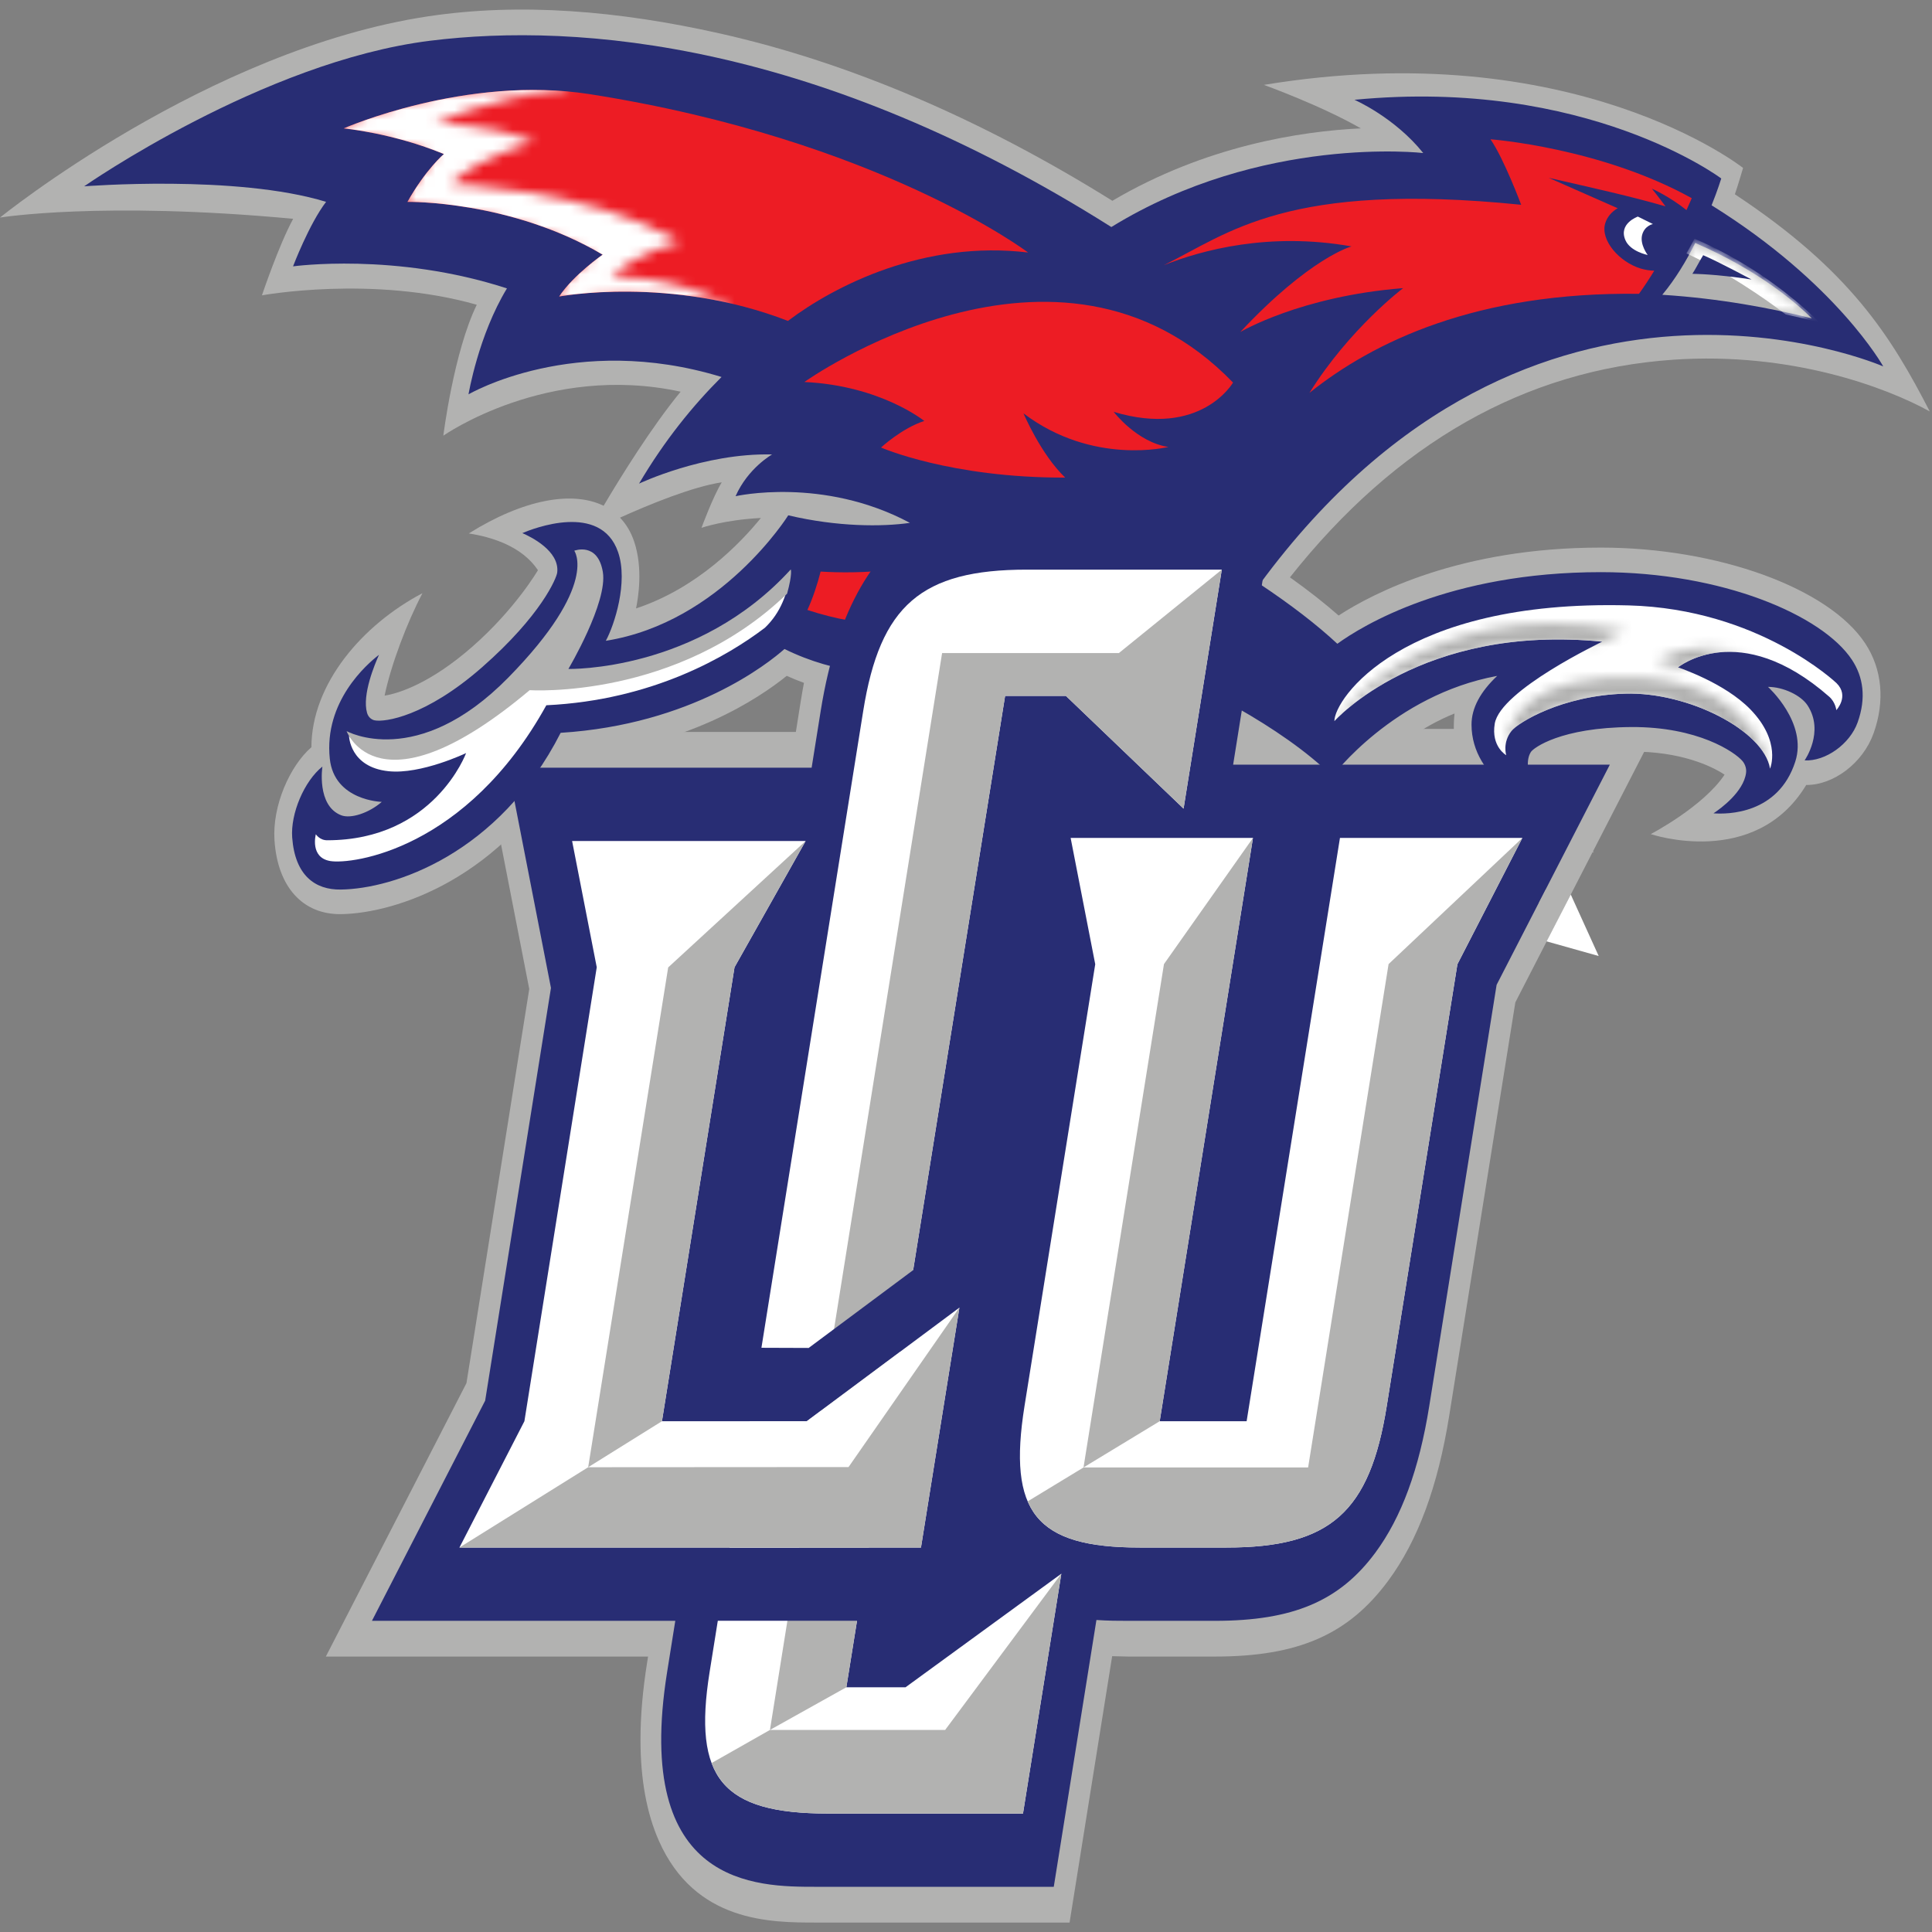 <?xml version="1.0" encoding="UTF-8"?>
<svg width="200px" height="200px" viewBox="0 0 200 200" version="1.1" xmlns="http://www.w3.org/2000/svg" xmlns:xlink="http://www.w3.org/1999/xlink">
    <rect x="0" y="0" width="200" height="200" fill="#808080" stroke="none"/>
    <!-- Generator: Sketch 51.3 (57544) - http://www.bohemiancoding.com/sketch -->
    <title>lambuth</title>
    <desc>Created with Sketch.</desc>
    <defs>
        <path d="M27.41,0.064 C27.41,0.064 26.236,9.2 14.033,9.802 C2.274,10.379 0.339,5.316 0.071,2.965 C0.071,2.965 3.749,8.518 13.998,7.77 C23.554,7.071 27.41,0.064 27.41,0.064 Z" id="path-1"></path>
        <path d="M0.054,0.069 C0.054,0.069 9.125,14.348 30.802,10.19 C30.802,10.19 28.967,9.326 27.976,8.855 C9.182,10.731 0.054,0.069 0.054,0.069 Z" id="path-3"></path>
        <path d="M0.032,0.801 C0.032,0.801 1.877,0.344 2.684,0.059 C2.684,0.059 5.107,2.124 9.805,1.486 C3.579,3.489 0.032,0.801 0.032,0.801 Z" id="path-5"></path>
        <path d="M40.939,0.321 C34.644,3.57 28.687,3.237 28.687,3.237 C31.374,5.795 35.851,6.856 35.851,6.856 C26.307,12.447 12.064,12.839 12.064,12.839 C15.622,16.068 20.797,17.166 20.797,17.166 C15.5,19.351 10.548,19.028 10.548,19.028 C10.548,19.028 15.086,21.704 24.288,22.656 L24.136,22.918 C24.136,22.918 9.978,23.826 0.016,18.441 C0.016,18.441 7.824,17.133 10.488,15.772 C10.488,15.772 7.824,12.755 7.058,10.539 C7.058,10.539 18.333,10.439 26.982,5.353 C26.982,5.353 24.208,3.645 22.713,0.625 C22.713,0.625 30.841,2.373 40.856,0.108 L40.939,0.321 Z" id="path-7"></path>
        <path d="M0.048,2.566 C5.973,2.188 11.28,1.194 15.531,0.123 C14.173,1.477 10.238,5.001 3.461,7.926 C2.548,6.104 1.407,4.191 0.048,2.566 Z" id="path-9"></path>
    </defs>
    <g id="lambuth" stroke="none" stroke-width="1" fill="none" fill-rule="evenodd">
        <g id="lubbock-christian_BGL">
            <g id="lubbock-christian">
                <g id="g10" transform="translate(100, 99.934) scale(-1, 1) rotate(-180) translate(-100, -99.934) translate(0, 0.846)">
                    <g id="g12">
                        <path d="M54.788,96.638 L48.288,55.846 C48.288,55.844 48.288,55.841 48.288,55.841 C47.662,54.624 33.73,27.535 33.73,27.535 C33.73,27.535 62.417,27.535 67.087,27.535 C67.068,27.404 66.989,26.911 66.989,26.911 C66.53,24.041 66.303,21.378 66.303,18.926 C66.303,14.837 66.938,11.336 68.205,8.469 C71.948,0 79.795,0 84.481,0 L110.722,0 C110.722,0 114.415,23.106 115.131,27.576 C115.946,27.554 116.76,27.535 116.76,27.535 L125.756,27.535 C134.381,27.535 139.582,29.804 143.701,35.376 C146.783,39.54 148.852,45.143 150.026,52.492 C150.026,52.492 150.231,53.756 150.562,55.846 L156.862,95.221 C156.864,95.234 156.865,95.248 156.867,95.257 C157.493,96.473 171.425,123.567 171.425,123.567 C171.425,123.567 135.324,123.567 130.472,123.567 C131.507,130.044 134.913,151.344 134.913,151.344 L132.093,151.344 L107.513,151.344 C101.337,151.344 86.876,151.344 82.887,126.395 C82.887,126.395 82.63,124.784 82.387,123.25 C79.448,123.25 49.597,123.25 49.597,123.25 C49.597,123.25 54.411,98.586 54.788,96.638 C54.76,96.45 54.564,95.221 54.564,95.221" id="path14" fill="#B2B2B1" fill-rule="nonzero"></path>
                        <path d="M65.644,142.97 C65.314,143.95 64.818,144.772 64.183,145.435 C67.218,146.804 71.69,148.639 74.717,149.094 C73.781,147.554 72.619,144.381 72.619,144.381 C72.619,144.381 74.941,145.203 78.768,145.402 C76.622,142.761 72.149,138.123 65.843,136.038 C66.058,137.087 66.588,140.176 65.644,142.97 Z M165.713,142.335 C151.123,142.335 142.07,137.577 138.572,135.303 C137.121,136.581 135.432,137.905 133.534,139.256 C144.543,153.155 157.881,160.739 173.225,161.785 C185.395,162.62 195.261,158.926 199.77,156.429 C195.793,164.126 191.584,170.996 179.593,178.91 C179.92,179.843 180.441,181.637 180.441,181.637 C180.441,181.637 162.926,195.519 130.837,190.235 C130.85,190.227 136.638,188.153 140.876,185.734 C134.627,185.437 124.798,183.923 115.15,178.236 C101.589,186.696 87.881,192.562 74.527,195.556 C63.998,197.922 53.824,198.757 44.343,197.335 C21.457,193.901 0,176.5 0,176.5 C0,176.5 10.498,178.224 30.349,176.371 C28.864,173.656 27.116,168.448 27.116,168.448 C27.116,168.448 38.561,170.55 49.356,167.474 C46.959,162.545 45.894,153.921 45.894,153.921 C45.894,153.921 56.626,161.478 70.458,158.474 C67.468,154.833 64.326,149.774 62.485,146.664 C59.283,148.227 54.25,147.375 48.529,143.801 C50.919,143.426 54.026,142.482 55.688,139.997 C55.688,139.997 53.374,136.006 48.908,132.087 C44.627,128.333 41.306,127.239 39.814,127.011 C40.461,130.141 42.121,134.559 43.734,137.615 C37.503,134.337 32.255,128.232 32.237,121.67 C29.994,119.726 28.182,115.596 28.414,112.052 C28.731,107.194 31.352,104.338 35.298,104.39 C40.921,104.469 52.062,108.04 58.99,120.698 C71.02,121.67 78.56,126.723 81.441,129.058 C91.048,124.74 99.929,127.568 102.249,128.461 C104.211,127.698 110.881,125.537 118.659,127.644 C123.564,125.676 133.396,120.012 138.098,115.358 C138.098,115.358 143.427,122.292 150.574,125.163 C149.595,116.232 158.284,112.288 164.993,110.769 C163.917,112.041 161.102,116.386 160.076,119.511 C161.003,120.047 163.577,121.183 168.868,121.217 C173.946,121.248 177.176,119.731 178.528,118.828 C176.311,115.503 170.883,112.676 170.883,112.676 C170.883,112.676 181.687,109.005 186.979,117.761 C189.829,117.745 192.854,120.047 193.951,123.106 C195.147,126.442 194.842,129.747 193.094,132.406 C189.313,138.16 177.796,142.335 165.713,142.335 Z" id="path16" fill="#B2B2B1" fill-rule="nonzero"></path>
                        <path d="M165.713,139.793 C150.002,139.793 141.005,134.237 138.441,132.379 C136.345,134.333 133.641,136.416 130.415,138.565 C158.657,176.992 194.952,161.091 194.952,161.091 C194.952,161.091 190.191,169.682 177.183,177.77 C177.806,179.316 178.184,180.546 178.184,180.546 C178.184,180.546 164.254,191.021 140.213,188.691 C140.213,188.691 144.354,186.893 147.332,183.18 C147.332,183.18 130.648,185.121 115.046,175.52 C84.782,194.621 59.986,196.731 44.509,194.802 C27.208,192.648 8.712,179.734 8.712,179.734 C8.712,179.734 24.464,180.978 33.756,178.127 C31.994,175.824 30.336,171.448 30.336,171.448 C30.336,171.448 40.924,172.929 52.479,169.166 C49.519,164.302 48.5,158.199 48.5,158.199 C48.5,158.199 59.479,164.655 74.694,159.997 C71.751,157.064 68.791,153.434 66.155,148.958 C66.155,148.958 72.836,152.142 79.93,151.978 C79.93,151.978 77.447,150.592 76.145,147.655 C76.145,147.655 85.17,149.717 94.195,144.895 C91.333,144.481 86.69,144.474 81.601,145.677 C81.601,145.677 74.673,134.588 62.716,132.687 C63.597,134.311 65.055,138.763 63.98,141.879 C62.189,147.068 55.149,144.296 54.073,143.834 C54.933,143.464 57.939,141.998 57.684,139.762 C57.622,139.198 56.056,135.347 49.899,129.944 C44.058,124.82 39.817,124.249 38.79,124.451 C38.532,124.502 38.147,124.707 37.997,125.225 C37.463,127.083 38.797,130.268 39.234,131.237 C37.968,130.264 33.526,126.396 34.139,120.493 C34.593,116.125 39.522,116.012 39.522,116.012 C38.185,114.85 36.303,114.239 35.318,114.625 C32.75,115.622 33.375,119.667 33.375,119.667 C31.496,118.168 30.062,114.8 30.248,112.313 C30.541,108.396 32.616,106.896 35.281,106.936 C40.722,107.007 51.613,110.551 58.039,123.161 C71.625,124.015 79.543,130.362 81.21,131.838 C92.022,126.514 102.254,131.11 102.254,131.11 C102.254,131.11 109.843,127.644 118.759,130.255 C123.36,128.455 132.659,123.873 137.927,118.654 C137.927,118.654 144.224,127.071 154.991,129.054 C153.261,127.425 152.332,125.735 152.332,124.015 C152.332,118.265 158.87,115.477 159.96,115.075 C159.377,116.02 157.398,119.469 158.477,121.178 C158.749,121.603 161.559,123.711 168.858,123.759 C175.779,123.8 179.589,121.166 180.379,120.241 C180.579,120.006 180.825,119.549 180.75,119.003 C180.485,117.035 178.127,115.324 177.381,114.826 C178.826,114.719 184.082,114.725 185.844,120.17 C187.149,124.205 183.021,127.916 183.021,127.916 C184.602,127.916 186.428,127.051 187.115,126.006 C188.903,123.27 186.811,120.306 186.811,120.306 C188.979,120.196 191.495,121.99 192.298,124.231 C193.218,126.798 192.867,128.96 191.727,130.697 C188.661,135.359 178.251,139.793 165.713,139.793" id="path18" fill="#282D74" fill-rule="nonzero"></path>
                        <path d="M190.116,128.305 C190.116,128.305 182.077,135.992 168.596,136.351 C145.01,136.976 138.117,126.612 138.137,124.37 C138.137,124.37 147.079,134.471 165.877,132.595 C165.877,132.595 155.313,127.588 154.736,124.109 C154.343,121.735 155.92,120.846 155.92,120.846 C155.92,120.846 155.522,122.15 156.455,123.341 C157.146,124.225 161.687,127.019 168.227,127.216 C174.768,127.409 182.596,123.404 183.234,119.454 C183.234,119.454 184.444,122.229 181.214,125.572 C178.512,128.366 173.703,129.933 173.703,129.933 C173.703,129.933 180.005,135.105 189.357,126.903 C190.011,126.327 190.097,125.51 190.097,125.51 C190.097,125.51 191.474,126.963 190.116,128.305" id="path20" fill="#FFFFFF" fill-rule="nonzero"></path>
                        <g id="g22" transform="translate(155.862, 119.038)">
                            <g id="g24-Clipped">
                                <mask id="mask-2" fill="white">
                                    <use xlink:href="#path-1"></use>
                                </mask>
                                <g id="path26"></g>
                                <g id="g24" mask="url(#mask-2)" fill="#B2B2B1" fill-rule="nonzero">
                                    <g transform="translate(-17.778, 0.396)" id="path30">
                                        <path d="M52.032,8.871 C52.032,8.871 43.993,16.557 30.512,16.916 C6.926,17.541 0.033,7.178 0.053,4.935 C0.053,4.935 8.995,15.036 27.792,13.16 C27.792,13.16 17.228,8.154 16.652,4.675 C16.258,2.301 17.835,1.412 17.835,1.412 C17.835,1.412 17.438,2.716 18.371,3.907 C19.061,4.791 23.602,7.585 30.143,7.781 C36.684,7.975 44.512,3.97 45.15,0.019 C45.15,0.019 46.359,2.794 43.13,6.137 C40.428,8.931 35.618,10.498 35.618,10.498 C35.618,10.498 41.92,15.67 51.273,7.469 C51.926,6.893 52.012,6.076 52.012,6.076 C52.012,6.076 53.389,7.529 52.032,8.871"></path>
                                    </g>
                                </g>
                            </g>
                        </g>
                        <g id="g32" transform="translate(137.471, 123.53)">
                            <g id="g34-Clipped">
                                <mask id="mask-4" fill="white">
                                    <use xlink:href="#path-3"></use>
                                </mask>
                                <g id="path36"></g>
                                <g id="g34" mask="url(#mask-4)" fill="#B2B2B1" fill-rule="nonzero">
                                    <g transform="translate(0.613, -4.096)" id="path40">
                                        <path d="M52.032,8.871 C52.032,8.871 43.993,16.557 30.512,16.916 C6.926,17.541 0.033,7.178 0.053,4.935 C0.053,4.935 8.995,15.036 27.792,13.16 C27.792,13.16 17.228,8.154 16.652,4.675 C16.258,2.301 17.835,1.412 17.835,1.412 C17.835,1.412 17.438,2.716 18.371,3.907 C19.061,4.791 23.602,7.585 30.143,7.781 C36.684,7.975 44.512,3.97 45.15,0.019 C45.15,0.019 46.359,2.794 43.13,6.137 C40.428,8.931 35.618,10.498 35.618,10.498 C35.618,10.498 41.92,15.67 51.273,7.469 C51.926,6.893 52.012,6.076 52.012,6.076 C52.012,6.076 53.389,7.529 52.032,8.871"></path>
                                    </g>
                                </g>
                            </g>
                        </g>
                        <g id="g42" transform="translate(171.418, 129.74)">
                            <g id="g44-Clipped">
                                <mask id="mask-6" fill="white">
                                    <use xlink:href="#path-5"></use>
                                </mask>
                                <g id="path46"></g>
                                <g id="g44" mask="url(#mask-6)" fill="#B2B2B1" fill-rule="nonzero">
                                    <g transform="translate(-33.333, -10.305)" id="path50">
                                        <path d="M52.032,8.871 C52.032,8.871 43.993,16.557 30.512,16.916 C6.926,17.541 0.033,7.178 0.053,4.935 C0.053,4.935 8.995,15.036 27.792,13.16 C27.792,13.16 17.228,8.154 16.652,4.675 C16.258,2.301 17.835,1.412 17.835,1.412 C17.835,1.412 17.438,2.716 18.371,3.907 C19.061,4.791 23.602,7.585 30.143,7.781 C36.684,7.975 44.512,3.97 45.15,0.019 C45.15,0.019 46.359,2.794 43.13,6.137 C40.428,8.931 35.618,10.498 35.618,10.498 C35.618,10.498 41.92,15.67 51.273,7.469 C51.926,6.893 52.012,6.076 52.012,6.076 C52.012,6.076 53.389,7.529 52.032,8.871"></path>
                                    </g>
                                </g>
                            </g>
                        </g>
                        <path d="M61.092,189.269 C48.25,191.291 35.582,185.731 35.582,185.731 C35.582,185.731 40.646,185.264 45.952,183.076 C45.952,183.076 44.091,181.511 42.179,178.123 C42.179,178.123 52.832,178.309 62.389,172.66 C62.389,172.66 59.384,170.588 57.882,168.327 C57.882,168.327 69.41,170.51 81.567,165.801 C86.425,169.469 95.711,174.18 106.429,172.881 C106.429,172.881 90.997,184.561 61.092,189.269" id="path52" fill="#ED1C24" fill-rule="nonzero"></path>
                        <g id="g54" transform="translate(34.559, 167.129)">
                            <g id="g56-Clipped">
                                <mask id="mask-8" fill="white">
                                    <use xlink:href="#path-7"></use>
                                </mask>
                                <g id="path58"></g>
                                <g id="g56" mask="url(#mask-8)" fill="#FFFFFF" fill-rule="nonzero">
                                    <g transform="translate(0.996, -1.453)" id="path62">
                                        <path d="M25.536,23.594 C12.695,25.615 0.027,20.055 0.027,20.055 C0.027,20.055 5.09,19.588 10.396,17.4 C10.396,17.4 8.535,15.836 6.624,12.447 C6.624,12.447 17.276,12.633 26.833,6.984 C26.833,6.984 23.829,4.912 22.327,2.652 C22.327,2.652 33.855,4.834 46.011,0.126 C50.87,3.793 60.156,8.504 70.874,7.206 C70.874,7.206 55.441,18.885 25.536,23.594"></path>
                                    </g>
                                </g>
                            </g>
                        </g>
                        <path d="M105.952,156.231 C113.139,150.786 120.948,152.755 120.948,152.755 C117.705,153.229 115.289,156.388 115.289,156.388 C124.335,153.662 127.643,159.419 127.643,159.419 C109.517,178.191 83.268,159.478 83.268,159.478 C91.159,159.11 95.684,155.443 95.684,155.443 C93.377,154.709 91.203,152.695 91.203,152.695 C91.203,152.695 98.382,149.544 110.27,149.581 C107.751,151.978 105.952,156.231 105.952,156.231" id="path64" fill="#ED1C24" fill-rule="nonzero"></path>
                        <path d="M170.569,172.626 C170.569,172.626 168.774,172.975 168.262,174.162 C167.514,175.887 169.548,176.601 169.548,176.601 L171.112,175.828 C171.112,175.828 170.241,175.673 169.989,174.688 C169.744,173.701 170.569,172.626 170.569,172.626" id="path66" fill="#FFFFFF" fill-rule="nonzero"></path>
                        <path d="M166.162,175.869 C166.359,176.556 166.829,177.099 167.463,177.467 C164.368,178.837 161.57,180.065 160.316,180.616 C164.907,179.561 168.795,178.709 172.414,177.66 C171.618,178.734 170.999,179.495 170.999,179.495 C170.999,179.495 172.831,178.684 174.584,177.274 C174.933,178.037 175.128,178.506 175.128,178.506 C165.662,183.757 154.293,184.604 154.293,184.604 C155.683,182.605 157.471,177.824 157.471,177.824 C133.179,180.281 127.169,174.847 120.488,171.574 C124.399,173.129 131.385,175.028 139.91,173.514 C139.91,173.514 135.632,172.385 128.391,164.649 C128.391,164.649 134.611,168.358 145.251,169.194 C145.251,169.194 139.708,165.01 135.556,158.355 C142.168,163.654 152.879,168.82 169.668,168.606 C170.23,169.388 170.757,170.194 171.248,170.999 C170.795,171.009 170.323,171.081 169.848,171.222 C167.62,171.897 165.676,174.148 166.162,175.869" id="path68" fill="#ED1C24" fill-rule="nonzero"></path>
                        <path d="M101.29,142.755 C95.854,139.699 88.739,139.623 84.949,139.853 C84.618,138.535 84.134,137.083 83.582,135.878 C95.665,131.927 102.476,136.969 102.476,136.969 C113.023,135.373 118.835,140.181 122.861,147.034 C114.462,139.234 104.943,141.609 101.29,142.755" id="path70" fill="#ED1C24" fill-rule="nonzero"></path>
                        <path d="M172.079,168.506 C178.004,168.128 183.311,167.134 187.562,166.063 C186.204,167.417 182.268,170.941 175.492,173.866 C174.579,172.044 173.438,170.131 172.079,168.506" id="path72" fill="#B2B2B1" fill-rule="nonzero"></path>
                        <g id="g74" transform="translate(172.031, 165.94)">
                            <g id="g76-Clipped">
                                <mask id="mask-10" fill="white">
                                    <use xlink:href="#path-9"></use>
                                </mask>
                                <g id="path78"></g>
                                <g id="g76" mask="url(#mask-10)" fill="#FFFFFF" fill-rule="nonzero">
                                    <g transform="translate(2.529, -0.396)" id="path82">
                                        <path d="M13.763,0.119 C12.392,1.49 7.766,5.826 0.856,8.765 C0.651,8.416 0.277,7.668 0.012,7.244 C3.964,5.456 8.178,2.556 10.3,0.92 C11.405,0.683 12.771,0.37 13.763,0.119"></path>
                                    </g>
                                </g>
                            </g>
                        </g>
                        <path d="M181.314,170.09 C181.314,170.09 177.915,171.917 176.314,172.604 C176.036,172.176 175.478,171.09 175.196,170.678 C175.554,170.655 177.415,170.678 181.314,170.09" id="path84" fill="#282D74" fill-rule="nonzero"></path>
                        <path d="M107.513,147.64 C101.345,147.64 88.51,147.64 84.956,125.412 C84.956,125.412 84.61,123.236 84.02,119.549 L52.584,119.549 C52.584,119.549 56.507,99.447 57.035,96.751 C56.443,93.045 50.817,57.741 50.224,54.028 C48.836,51.326 38.503,31.234 38.503,31.234 L69.905,31.234 C69.37,27.878 69.06,25.931 69.06,25.931 C65.508,3.701 78.323,3.701 84.481,3.701 L109.086,3.701 L113.502,31.321 C114.69,31.237 115.808,31.234 116.76,31.234 L125.756,31.234 C133.856,31.234 138.669,33.279 142.375,38.288 C145.084,41.952 146.91,46.918 147.957,53.475 C147.979,53.595 154.31,93.198 154.929,97.073 C156.317,99.768 166.651,119.866 166.651,119.866 L127.654,119.866 L132.093,147.64 L107.513,147.64" id="path86" fill="#282D74" fill-rule="nonzero"></path>
                        <path d="M105.899,11.284 L85.697,11.284 C74.765,11.284 71.705,14.944 73.458,25.931 L89.358,125.412 C91.104,136.346 95.369,140.054 106.3,140.054 L126.48,140.054 L122.523,115.313 L110.339,126.986 L104.048,126.986 L87.615,24.357 L93.743,24.357 L109.868,36.112 L105.899,11.284" id="path88" fill="#FFFFFF" fill-rule="nonzero"></path>
                        <path d="M143.556,53.475 C141.803,42.486 137.734,38.822 126.969,38.822 L117.974,38.822 C107.211,38.822 104.305,42.486 106.058,53.475 L113.378,99.205 L110.832,112.28 L129.707,112.28 L120.053,51.899 L129.051,51.899 L138.712,112.28 L157.595,112.28 L150.87,99.205 L143.556,53.475" id="path90" fill="#FFFFFF" fill-rule="nonzero"></path>
                        <path d="M143.745,99.219 L135.416,47.112 L112.165,47.112 L106.389,43.603 C107.874,40.156 111.5,38.822 117.974,38.822 L126.969,38.822 C137.734,38.822 141.803,42.486 143.556,53.475 L150.87,99.205 L157.595,112.28 L143.745,99.219" id="path92" fill="#B2B2B1" fill-rule="nonzero"></path>
                        <polyline id="path94" fill="#B2B2B1" fill-rule="nonzero" points="115.828 131.419 97.526 131.419 79.705 19.939 87.615 24.357 104.048 126.986 110.339 126.986 122.523 115.313 126.48 140.054 115.828 131.419"></polyline>
                        <path d="M97.841,19.939 L79.705,19.939 L73.671,16.516 C75.09,12.732 78.841,11.284 85.697,11.284 L105.899,11.284 L109.868,36.112 L97.841,19.939" id="path96" fill="#B2B2B1" fill-rule="nonzero"></path>
                        <polyline id="path98" fill="#B2B2B1" fill-rule="nonzero" points="120.493 99.219 112.165 47.112 120.053 51.899 129.707 112.28 120.493 99.219"></polyline>
                        <polyline id="path100" fill="#282D74" fill-rule="nonzero" points="90.315 31.241 70.854 31.241 72.418 38.822 92.739 38.822 90.315 31.241"></polyline>
                        <polyline id="path102" fill="#282D74" fill-rule="nonzero" points="99.317 63.657 83.52 51.899 75.325 51.899 77.011 59.507 83.713 59.483 100.685 72.124 99.317 63.657"></polyline>
                        <polyline id="path104" fill="#FFFFFF" fill-rule="nonzero" points="68.526 51.899 83.52 51.899 99.317 63.657 95.339 38.822 47.561 38.822 54.286 51.899 61.775 98.891 59.224 111.962 83.4 111.962 76.037 98.891 68.526 51.899"></polyline>
                        <polyline id="path106" fill="#B2B2B1" fill-rule="nonzero" points="76.037 98.891 83.4 111.962 69.17 98.876 60.888 47.135 68.526 51.899 76.037 98.891"></polyline>
                        <polyline id="path108" fill="#B2B2B1" fill-rule="nonzero" points="99.317 63.657 87.841 47.152 60.888 47.135 47.561 38.822 95.339 38.822 99.317 63.657"></polyline>
                        <path d="M81.781,139.507 C71.771,127.997 58.035,129.198 58.035,129.198 C58.035,129.198 62.767,137.869 61.988,140.011 C61.2,142.188 59.72,141.891 59.72,141.891 C59.72,141.891 60.563,141.087 60.237,139.387 C59.997,138.132 57.259,132.415 51.814,127.409 C46.369,122.408 38.205,119.989 36.13,122.851 C36.13,122.851 36.188,119.614 40.213,119.187 C43.583,118.829 48.25,121.064 48.25,121.064 C48.25,121.064 44.944,112.038 33.862,112.038 C33.086,112.038 32.696,112.66 32.696,112.66 C32.696,112.66 32.049,110.247 34.186,109.888 C36.43,109.516 48.268,111.036 56.557,126.014 C67.616,126.542 75.333,131.117 79.172,134.027 C80.852,135.618 81.528,137.673 81.781,139.507" id="path110" fill="#FFFFFF" fill-rule="nonzero"></path>
                        <path d="M81.48,137.565 C70.104,126.582 54.828,127.574 54.828,127.574 C39.156,114.395 35.88,123.338 35.88,123.338 C35.88,123.338 43.179,119.26 52.622,128.883 C62.047,138.493 59.448,142.011 59.448,142.011 C59.448,142.011 61.875,142.952 62.405,139.815 C62.936,136.676 58.84,129.772 58.84,129.772 C58.84,129.772 72.189,129.458 81.861,140.075 C81.861,140.075 82.049,139.646 81.48,137.565" id="path112" fill="#B2B2B1" fill-rule="nonzero"></path>
                        <polygon id="path114" fill="#B2B2B1" fill-rule="nonzero" points="160.034 106.968 159.305 105.551 160.422 105.865"></polygon>
                        <polygon id="path116" fill="#FFFFFF" fill-rule="nonzero" points="162.605 106.419 160.104 101.572 165.497 100.055"></polygon>
                    </g>
                </g>
            </g>
        </g>
    </g>
</svg>